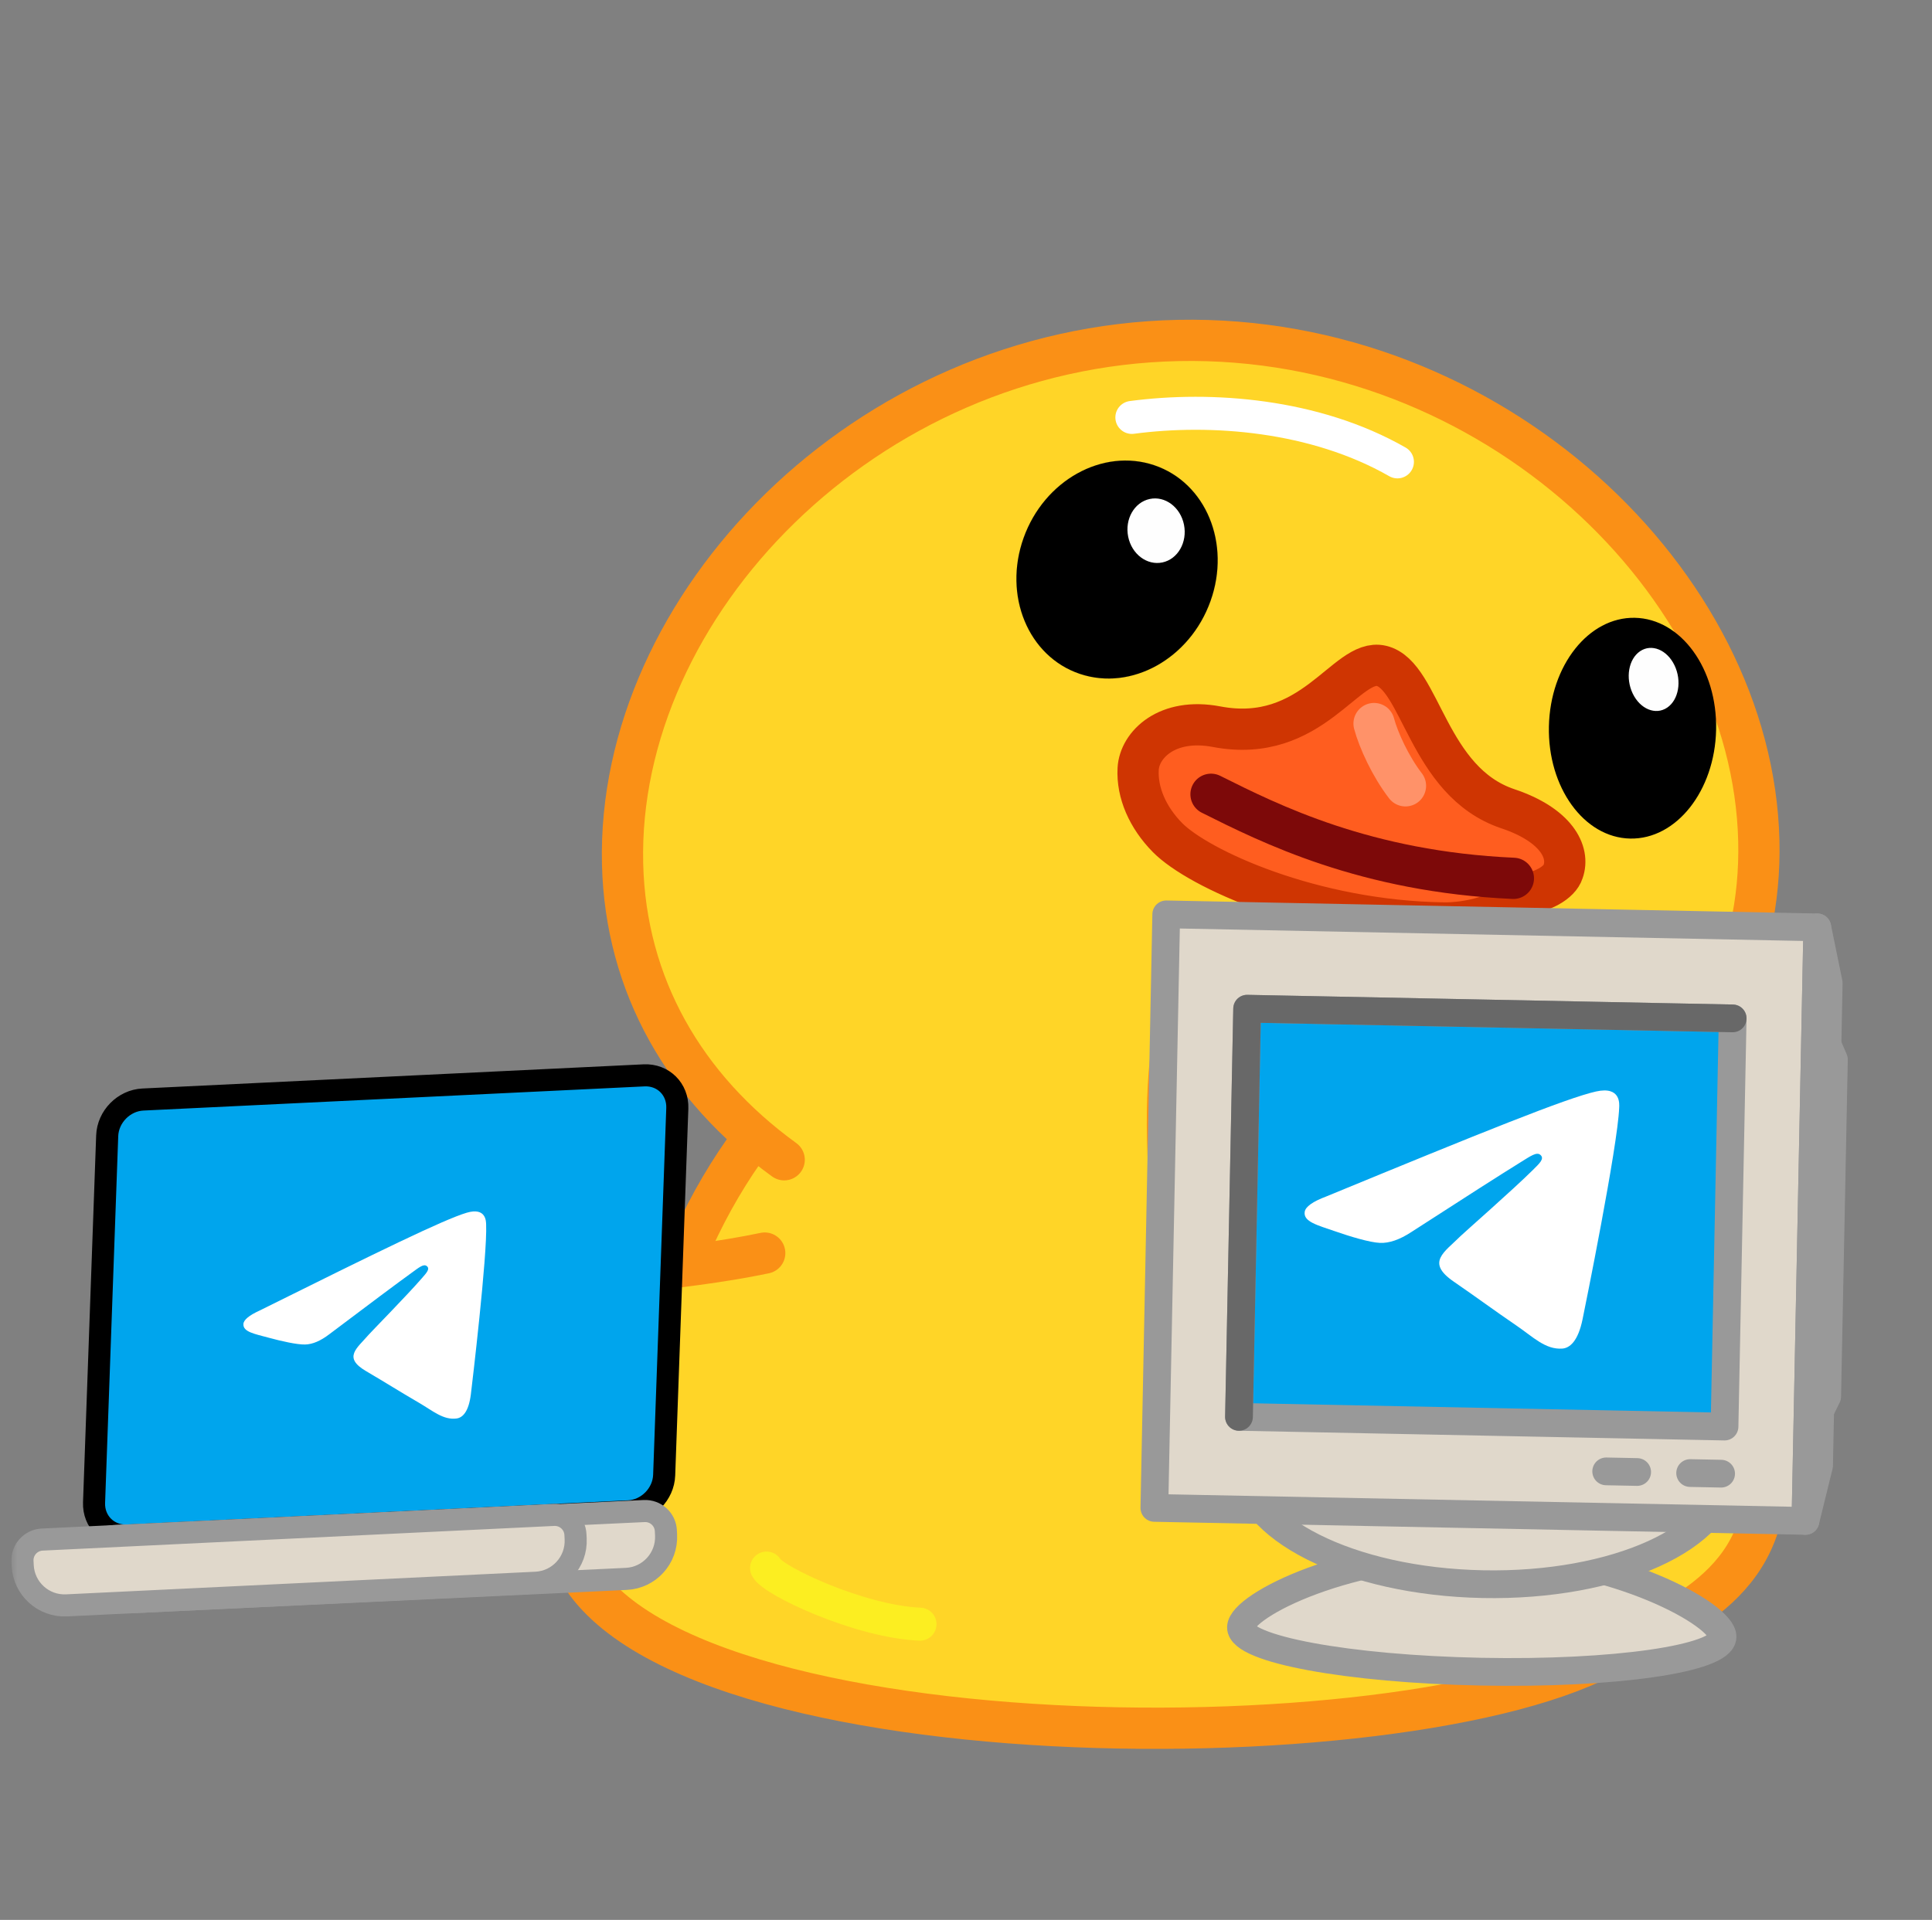 <svg width="165" height="164" viewBox="0 0 165 164" fill="none" xmlns="http://www.w3.org/2000/svg">
<rect x="0" y="0" width="165" height="164" fill="#808080" stroke="none"/>
<mask id="mask0_44_19995" style="mask-type:luminance" maskUnits="userSpaceOnUse" x="0" y="0" width="165" height="164">
<path d="M164.5 0H0.5V164H164.5V0Z" fill="white"/>
</mask>
<g mask="url(#mask0_44_19995)">
<mask id="mask1_44_19995" style="mask-type:luminance" maskUnits="userSpaceOnUse" x="0" y="0" width="165" height="164">
<path d="M0.5 0H164.5V164H0.5V0Z" fill="white"/>
</mask>
<g mask="url(#mask1_44_19995)">
<path d="M75.022 87.747C65.337 92.745 57.116 105.584 55.133 119.917C54.651 123.395 47.908 126.984 48.229 130.547C50.013 150.317 118.181 151.447 137.08 141.478C143.58 138.049 151.774 135.061 150.691 124.217C149.782 115.294 146.218 91.614 134.242 87.451" fill="#FFD527"/>
<path d="M75.022 87.747C65.337 92.745 57.116 105.584 55.133 119.917C54.651 123.395 47.908 126.984 48.229 130.547C50.013 150.317 118.181 151.447 137.08 141.478C143.58 138.049 151.774 135.061 150.691 124.217C149.782 115.294 146.218 91.614 134.242 87.451" stroke="#FA9016" stroke-width="3.523" stroke-linecap="round" stroke-linejoin="round"/>
<path d="M78.572 138.74C73.419 138.523 66.025 135.036 65.465 133.946" stroke="#FCEE21" stroke-width="2.818" stroke-linecap="round" stroke-linejoin="round"/>
<path d="M66.972 99.069C58.478 92.913 53.42 84.17 53.17 73.798C52.638 51.764 73.838 29.63 100.635 29.083C127.432 28.536 149.678 49.782 150.21 71.817C150.46 82.217 145.804 91.118 137.718 97.563" fill="#FFD527"/>
<path d="M66.972 99.069C58.478 92.913 53.42 84.17 53.17 73.798C52.638 51.764 73.838 29.63 100.635 29.083C127.432 28.536 149.678 49.782 150.21 71.817C150.46 82.217 145.804 91.118 137.718 97.563" stroke="#FA9016" stroke-width="3.523" stroke-linecap="round" stroke-linejoin="round"/>
<path d="M119.345 39.454C112.298 35.42 103.44 34.758 96.665 35.657" stroke="white" stroke-width="2.818" stroke-linecap="round" stroke-linejoin="round"/>
<path d="M103.906 62.076C112.105 63.633 114.953 56.171 117.977 56.88C121.362 57.674 121.893 66.783 128.778 69.086C132.902 70.466 134.1 72.782 133.488 74.467C133.202 75.377 131.729 76.268 129.88 76.399C128.491 78.28 125.165 78.867 123.32 78.842C112.085 78.686 102.334 74.208 99.711 71.549C98.03 69.844 97.091 67.727 97.203 65.678C97.316 63.628 99.661 61.269 103.906 62.076Z" fill="#FF5D1F"/>
<path d="M103.906 62.076C112.105 63.633 114.953 56.171 117.977 56.88C121.362 57.674 121.893 66.783 128.778 69.086C132.902 70.466 134.1 72.782 133.488 74.467C133.202 75.377 131.729 76.268 129.88 76.399C128.491 78.28 125.165 78.867 123.32 78.842C112.085 78.686 102.334 74.208 99.711 71.549C98.03 69.844 97.091 67.727 97.203 65.678C97.316 63.628 99.661 61.269 103.906 62.076Z" stroke="#CF3502" stroke-width="3.523" stroke-linejoin="round"/>
<g opacity="0.33">
<path d="M120.032 67.126C118.752 65.466 117.728 63.221 117.35 61.808" stroke="white" stroke-width="3.523" stroke-linecap="round" stroke-linejoin="round"/>
</g>
<path d="M129.248 75.029C116.595 74.467 108.452 70.362 103.426 67.849" stroke="#7D0909" stroke-width="3.523" stroke-linecap="round" stroke-linejoin="round"/>
<path d="M146.562 62.34C146.453 67.548 143.167 71.711 139.224 71.632C135.28 71.554 132.173 67.263 132.282 62.056C132.392 56.848 135.677 52.696 139.621 52.774C143.564 52.852 146.672 57.132 146.562 62.34Z" fill="black"/>
<path d="M146.562 62.34C146.453 67.548 143.167 71.711 139.224 71.632C135.28 71.554 132.173 67.263 132.282 62.056C132.392 56.848 135.677 52.696 139.621 52.774C143.564 52.852 146.672 57.132 146.562 62.34Z" stroke="black" stroke-width="0.003" stroke-linecap="round" stroke-linejoin="round"/>
<path d="M139.442 59.247C140.082 60.577 141.398 61.114 142.383 60.447C143.368 59.78 143.647 58.16 143.008 56.83C142.368 55.5 141.052 54.963 140.067 55.63C139.082 56.298 138.803 57.917 139.442 59.247Z" fill="#FEFEFE"/>
<path d="M103.381 51.345C101.623 56.265 96.622 59.05 92.215 57.56C87.807 56.069 85.661 50.868 87.42 45.948C89.179 41.028 94.176 38.253 98.583 39.744C102.991 41.234 105.14 46.426 103.381 51.345Z" fill="black"/>
<path d="M103.381 51.345C101.623 56.265 96.622 59.05 92.215 57.56C87.807 56.069 85.661 50.868 87.42 45.948C89.179 41.028 94.176 38.253 98.583 39.744C102.991 41.234 105.14 46.426 103.381 51.345Z" stroke="black" stroke-width="0.004" stroke-linecap="round" stroke-linejoin="round"/>
<path d="M96.35 45.844C96.651 47.34 97.963 48.325 99.279 48.043C100.595 47.761 101.418 46.319 101.117 44.822C100.816 43.326 99.505 42.342 98.189 42.624C96.872 42.906 96.049 44.348 96.35 45.844Z" fill="#FEFEFE"/>
<path d="M65.309 107.041C50.703 110.115 26.247 109.142 28.725 115.177C30.055 118.524 40.53 130.457 54.908 131.136" fill="#FFD527"/>
<path d="M65.309 107.041C50.703 110.115 26.247 109.142 28.725 115.177C30.055 118.524 40.53 130.457 54.908 131.136" stroke="#FA9016" stroke-width="3.524" stroke-linecap="round" stroke-linejoin="round"/>
<path d="M39.559 113.382C44.419 113.105 48.324 112.491 53.618 111.961" stroke="white" stroke-width="2.818" stroke-linecap="round" stroke-linejoin="round"/>
<path d="M126.359 108.799C111.095 101.55 109.006 81.904 101.76 85.223C99.006 86.484 98.522 105.38 103.406 117.555" fill="#FFD527"/>
<path d="M126.359 108.799C111.095 101.55 109.006 81.904 101.76 85.223C99.006 86.484 98.522 105.38 103.406 117.555" stroke="#FA9016" stroke-width="3.524" stroke-linecap="round" stroke-linejoin="round"/>
<path d="M109.238 97.148C111.126 100.239 114.389 103.677 118.563 107.19" stroke="#FCEE21" stroke-width="2.819" stroke-linecap="round" stroke-linejoin="round"/>
<path d="M53.674 129.103L10.87 131.168C9.245 131.246 7.974 129.987 8.033 128.355L9.155 97.021C9.213 95.389 10.579 94.002 12.204 93.924L55.008 91.859C56.633 91.781 57.904 93.04 57.845 94.673L56.723 126.006C56.665 127.638 55.3 129.025 53.674 129.103Z" fill="url(#paint0_linear_44_19995)"/>
<path d="M53.674 129.103L10.87 131.168C9.245 131.246 7.974 129.987 8.033 128.355L9.155 97.021C9.213 95.389 10.579 94.002 12.204 93.924L55.008 91.859C56.633 91.781 57.904 93.04 57.845 94.673L56.723 126.006C56.665 127.638 55.3 129.025 53.674 129.103Z" stroke="black" stroke-width="1.886" stroke-linecap="round" stroke-linejoin="round"/>
<path d="M11.771 136.839L53.486 134.872C55.458 134.777 56.98 133.1 56.885 131.128L56.867 130.756C56.82 129.782 55.992 129.03 55.017 129.077L9.688 131.219C8.714 131.266 7.962 132.094 8.009 133.068L8.027 133.44C8.122 135.412 9.798 136.934 11.771 136.839Z" fill="#E0D8CB"/>
<path d="M11.771 136.839L53.486 134.872C55.458 134.777 56.98 133.1 56.885 131.128L56.867 130.756C56.82 129.782 55.992 129.03 55.017 129.077L9.688 131.219C8.714 131.266 7.962 132.094 8.009 133.068L8.027 133.44C8.122 135.412 9.798 136.934 11.771 136.839Z" stroke="#999999" stroke-width="1.886" stroke-linecap="round" stroke-linejoin="round"/>
<path d="M5.683 137.134L45.764 135.201C47.736 135.106 49.258 133.429 49.163 131.457L49.145 131.085C49.098 130.111 48.27 129.359 47.296 129.406L3.6 131.514C2.626 131.561 1.874 132.389 1.921 133.363L1.939 133.735C2.034 135.707 3.71 137.229 5.683 137.134Z" fill="#E0D8CB"/>
<path d="M5.683 137.134L45.764 135.201C47.736 135.106 49.258 133.429 49.163 131.457L49.145 131.085C49.098 130.111 48.27 129.359 47.296 129.406L3.6 131.514C2.626 131.561 1.874 132.389 1.921 133.363L1.939 133.735C2.034 135.707 3.71 137.229 5.683 137.134Z" stroke="#999999" stroke-width="1.886" stroke-linecap="round" stroke-linejoin="round"/>
<path d="M22.175 111.948C32.31 106.911 37.912 104.171 39.857 103.594C41.529 103.099 41.507 104.363 41.517 104.587C41.635 107.188 40.303 118.385 40.214 119.101C40.031 120.578 39.522 121.095 39.003 121.168C37.874 121.327 36.96 120.515 35.816 119.848C34.026 118.804 33.01 118.15 31.272 117.13C29.264 115.953 30.471 115.194 31.499 114C31.715 113.75 34.771 110.642 36.026 109.192C36.426 108.73 36.751 108.391 36.451 108.153C36.175 107.934 35.785 108.27 35.123 108.748C33.937 109.606 31.607 111.345 28.133 113.966C27.387 114.539 26.697 114.834 26.063 114.85C25.364 114.869 23.998 114.555 22.98 114.279C21.731 113.94 20.746 113.777 20.788 113.097C20.811 112.744 21.273 112.361 22.175 111.948Z" fill="white"/>
<path d="M156.048 119.294L154.452 122.532L155.159 87.137L156.623 90.516L156.048 119.294Z" fill="#E0D8CB"/>
<path d="M156.048 119.294L154.452 122.532L155.159 87.137L156.623 90.516L156.048 119.294Z" stroke="#999999" stroke-width="2.37" stroke-linecap="round" stroke-linejoin="round"/>
<path d="M147.112 139.825C147.075 141.693 137.838 143.024 126.48 142.797C115.123 142.57 105.946 140.872 105.983 139.004C106.02 137.135 115.325 132.422 126.683 132.649C138.04 132.876 147.15 137.957 147.112 139.825Z" fill="#E0D8CB"/>
<path d="M147.112 139.825C147.075 141.693 137.838 143.024 126.48 142.797C115.123 142.57 105.946 140.872 105.983 139.004C106.02 137.135 115.325 132.422 126.683 132.649C138.04 132.876 147.15 137.957 147.112 139.825Z" stroke="#999999" stroke-width="2.37" stroke-linecap="round" stroke-linejoin="round"/>
<path d="M147.39 125.892C147.282 131.326 137.986 135.548 126.629 135.321C115.271 135.094 106.152 130.505 106.261 125.071C106.369 119.637 115.664 115.415 127.022 115.642C138.379 115.869 147.499 120.458 147.39 125.892Z" fill="#E0D8CB"/>
<path d="M147.39 125.892C147.282 131.326 137.986 135.548 126.629 135.321C115.271 135.094 106.152 130.505 106.261 125.071C106.369 119.637 115.664 115.415 127.022 115.642C138.379 115.869 147.499 120.458 147.39 125.892Z" stroke="#999999" stroke-width="2.37" stroke-linecap="round" stroke-linejoin="round"/>
<path d="M98.588 128.808L154.191 129.918L155.203 79.217L99.601 78.106L98.588 128.808Z" fill="#E0D8CB"/>
<path d="M98.588 128.808L154.191 129.918L155.203 79.217L99.601 78.106L98.588 128.808Z" stroke="#999999" stroke-width="2.37" stroke-linecap="round" stroke-linejoin="round"/>
<path d="M155.355 125.193L154.192 129.918L155.204 79.217L156.178 83.972L155.355 125.193Z" fill="#E0D8CB"/>
<path d="M155.355 125.193L154.192 129.918L155.204 79.217L156.178 83.972L155.355 125.193Z" stroke="#999999" stroke-width="2.37" stroke-linecap="round" stroke-linejoin="round"/>
<path d="M105.814 121.032L147.28 121.86L147.976 86.993L106.51 86.165L105.814 121.032Z" fill="url(#paint1_linear_44_19995)"/>
<path d="M105.814 121.032L147.28 121.86L147.976 86.993L106.51 86.165L105.814 121.032Z" stroke="#999999" stroke-width="2.37" stroke-linecap="round" stroke-linejoin="round"/>
<path d="M147.976 86.993L106.51 86.165L105.814 121.032" stroke="#686868" stroke-width="2.37" stroke-linecap="round" stroke-linejoin="round"/>
<path d="M146.989 125.884L144.345 125.831" stroke="#999999" stroke-width="2.37" stroke-linecap="round" stroke-linejoin="round"/>
<path d="M139.819 125.741L137.175 125.688" stroke="#999999" stroke-width="2.37" stroke-linecap="round" stroke-linejoin="round"/>
<path d="M113.282 102.199C126.504 96.75 133.809 93.794 136.306 93.237C138.453 92.759 138.295 94.343 138.284 94.624C138.163 97.896 135.339 111.821 135.153 112.712C134.772 114.548 134.081 115.152 133.422 115.199C131.992 115.302 130.929 114.205 129.564 113.271C127.428 111.809 126.223 110.901 124.15 109.475C121.754 107.826 123.345 106.979 124.757 105.569C125.053 105.274 129.204 101.64 130.927 99.928C131.475 99.383 131.918 98.986 131.567 98.662C131.244 98.363 130.719 98.752 129.841 99.295C128.266 100.268 125.166 102.25 120.542 105.238C119.547 105.893 118.652 106.203 117.856 106.17C116.978 106.134 115.298 105.623 114.051 105.189C112.521 104.658 111.302 104.369 111.426 103.521C111.49 103.079 112.109 102.638 113.282 102.199Z" fill="white"/>
</g>
</g>
<defs>
<linearGradient id="paint0_linear_44_19995" x1="55.075" y1="101.765" x2="86.256" y2="85.632" gradientUnits="userSpaceOnUse">
<stop offset="0.28" stop-color="#00A5ED"/>
<stop offset="0.29" stop-color="white"/>
<stop offset="0.52" stop-color="white"/>
<stop offset="0.75" stop-color="white"/>
<stop offset="0.76" stop-color="#00A5ED"/>
</linearGradient>
<linearGradient id="paint1_linear_44_19995" x1="70.467" y1="113.491" x2="111.63" y2="102.275" gradientUnits="userSpaceOnUse">
<stop offset="0.28" stop-color="#00A5ED"/>
<stop offset="0.29" stop-color="white"/>
<stop offset="0.52" stop-color="white"/>
<stop offset="0.75" stop-color="white"/>
<stop offset="0.76" stop-color="#00A5ED"/>
</linearGradient>
</defs>
</svg>
